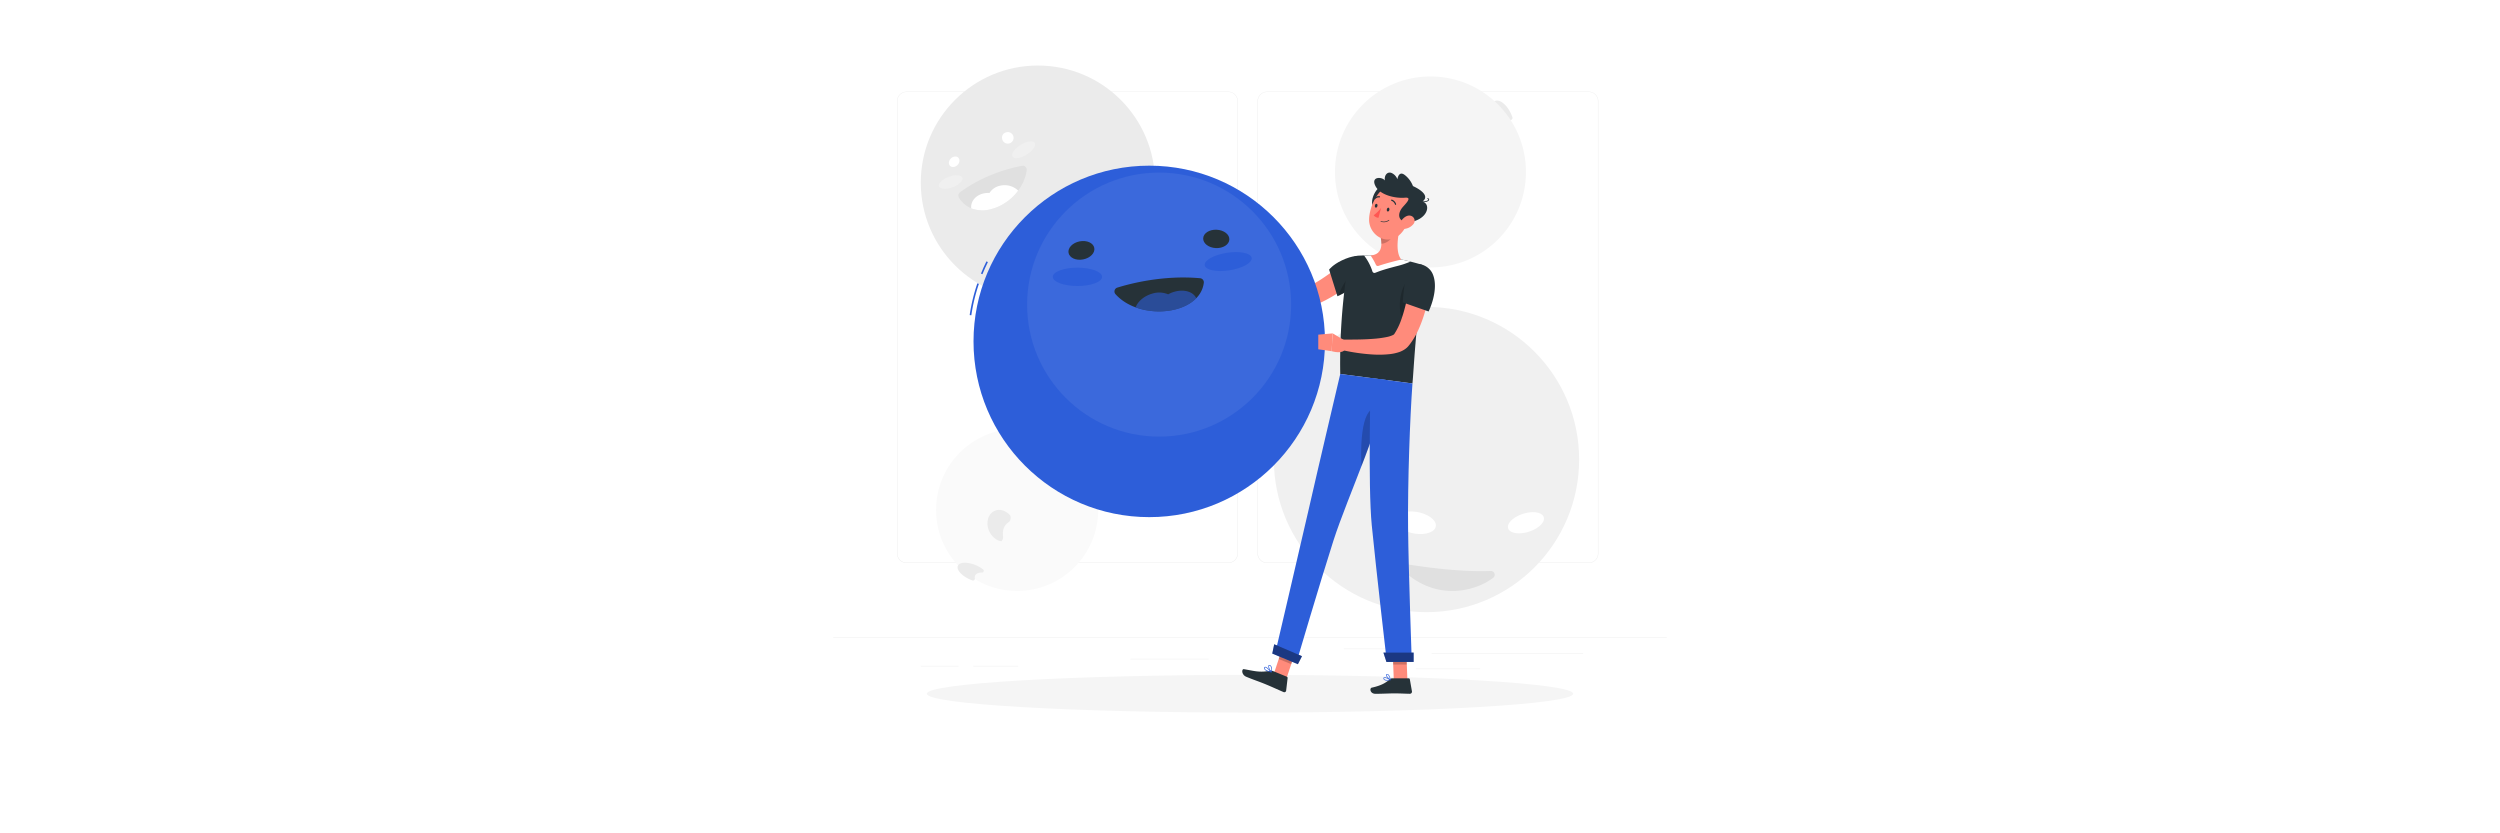 <svg class="animated" id="freepik_stories-smiley-face" xmlns="http://www.w3.org/2000/svg" height="125pt" viewBox="0 0 500 500" version="1.1" xmlnsXlink="http://www.w3.org/1999/xlink" xmlnsSvgjs="http://svgjs.com/svgjs"><style>svg#freepik_stories-smiley-face:not(.animated) .animable {opacity: 0;}svg#freepik_stories-smiley-face.animated #freepik--background-complete--inject-314 {animation: 1s 1 forwards cubic-bezier(.36,-0.01,.5,1.38) zoomIn;animation-delay: 0s;}svg#freepik_stories-smiley-face.animated #freepik--Shadow--inject-314 {animation: 1s 1 forwards cubic-bezier(.36,-0.01,.5,1.38) lightSpeedLeft;animation-delay: 0s;}svg#freepik_stories-smiley-face.animated #freepik--Character--inject-314 {animation: 1s 1 forwards cubic-bezier(.36,-0.01,.5,1.38) slideDown;animation-delay: 0s;}            @keyframes zoomIn {                0% {                    opacity: 0;                    transform: scale(0.5);                }                100% {                    opacity: 1;                    transform: scale(1);                }            }                    @keyframes lightSpeedLeft {              from {                transform: translate3d(-50%, 0, 0) skewX(20deg);                opacity: 0;              }              60% {                transform: skewX(-10deg);                opacity: 1;              }              80% {                transform: skewX(2deg);              }              to {                opacity: 1;                transform: translate3d(0, 0, 0);              }            }                    @keyframes slideDown {                0% {                    opacity: 0;                    transform: translateY(-30px);                }                100% {                    opacity: 1;                    transform: translateY(0);                }            }        </style><g id="freepik--background-complete--inject-314" class="animable" style="transform-origin: 250px 207.723px;"><rect y="382.4" width="500" height="0.25" style="fill: rgb(235, 235, 235); transform-origin: 250px 382.525px;" id="el4w98f3kul56" class="animable"></rect><rect x="359" y="391.92" width="90.9" height="0.25" style="fill: rgb(235, 235, 235); transform-origin: 404.45px 392.045px;" id="elwu77wla47im" class="animable"></rect><rect x="306.33" y="389.21" width="24.89" height="0.25" style="fill: rgb(235, 235, 235); transform-origin: 318.775px 389.335px;" id="elncoqji1rl3" class="animable"></rect><rect x="349.52" y="401.21" width="38.59" height="0.25" style="fill: rgb(235, 235, 235); transform-origin: 368.815px 401.335px;" id="el0a1vydz6gwzd" class="animable"></rect><rect x="52.46" y="399.53" width="22.64" height="0.25" style="fill: rgb(235, 235, 235); transform-origin: 63.78px 399.655px;" id="eldf3y63jdnxr" class="animable"></rect><rect x="84" y="399.53" width="26.89" height="0.25" style="fill: rgb(235, 235, 235); transform-origin: 97.445px 399.655px;" id="elopmlze073g8" class="animable"></rect><rect x="178.31" y="395.31" width="46.84" height="0.25" style="fill: rgb(235, 235, 235); transform-origin: 201.73px 395.435px;" id="eljo1zhao3w8f" class="animable"></rect><path d="M237,337.8H43.91a5.71,5.71,0,0,1-5.7-5.71V60.66A5.71,5.71,0,0,1,43.91,55H237a5.71,5.71,0,0,1,5.71,5.71V332.09A5.71,5.71,0,0,1,237,337.8ZM43.91,55.2a5.46,5.46,0,0,0-5.45,5.46V332.09a5.46,5.46,0,0,0,5.45,5.46H237a5.47,5.47,0,0,0,5.46-5.46V60.66A5.47,5.47,0,0,0,237,55.2Z" style="fill: rgb(235, 235, 235); transform-origin: 140.46px 196.4px;" id="eldlzia3n6wz" class="animable"></path><path d="M453.31,337.8H260.21a5.72,5.72,0,0,1-5.71-5.71V60.66A5.72,5.72,0,0,1,260.21,55h193.1A5.71,5.71,0,0,1,459,60.66V332.09A5.71,5.71,0,0,1,453.31,337.8ZM260.21,55.2a5.47,5.47,0,0,0-5.46,5.46V332.09a5.47,5.47,0,0,0,5.46,5.46h193.1a5.47,5.47,0,0,0,5.46-5.46V60.66a5.47,5.47,0,0,0-5.46-5.46Z" style="fill: rgb(235, 235, 235); transform-origin: 356.75px 196.4px;" id="elhl4jkqa91ao" class="animable"></path><g id="elw3pwjjsh4u"><circle cx="122.74" cy="109.59" r="70.27" style="fill: rgb(235, 235, 235); transform-origin: 122.74px 109.59px; transform: rotate(-45deg);" class="animable"></circle></g><path d="M69.64,99c.76,1.37,2.66,1.61,4.24.54s2.24-3,1.48-4.42-2.66-1.61-4.24-.54S68.88,97.61,69.64,99Z" style="fill: rgb(255, 255, 255); transform-origin: 72.5px 97.052px;" id="elx6gzhdyjsp" class="animable"></path><path d="M101.26,83.17a3.46,3.46,0,1,0,2.39-3.76A3.19,3.19,0,0,0,101.26,83.17Z" style="fill: rgb(255, 255, 255); transform-origin: 104.671px 82.71px;" id="elpsuigtj2r6" class="animable"></path><path d="M107.44,93.87c.85,1.71,4.56,1.29,8.28-.92s6-5.38,5.19-7.08-4.56-1.29-8.28.92S106.59,92.17,107.44,93.87Z" style="fill: rgb(240, 240, 240); transform-origin: 114.169px 89.872px;" id="eldsonv8ds3y" class="animable"></path><path d="M63.38,111.81c.61,1.74,4.25,2,8.13.58s6.54-4,5.93-5.73-4.24-2-8.12-.58S62.78,110.07,63.38,111.81Z" style="fill: rgb(240, 240, 240); transform-origin: 70.411px 109.237px;" id="elz8zhcl4saoh" class="animable"></path><path d="M113.55,99.45c-6.45,1.14-22.88,5-37.72,16.07a2.53,2.53,0,0,0-.32,3.34C85.68,134.62,112.74,123,116,102.4,116.3,100.77,115,99.2,113.55,99.45Z" style="fill: rgb(224, 224, 224); transform-origin: 95.534px 112.803px;" id="elddu1gtaw59q" class="animable"></path><path d="M90.41,116a12.06,12.06,0,0,1,3.27-.21,9.92,9.92,0,0,1,6.65-4.42,11.72,11.72,0,0,1,10.58,3,30.11,30.11,0,0,1-8.06,7.52,27.74,27.74,0,0,1-7.53,3.41A19.37,19.37,0,0,1,82.73,125C82.27,120.87,85.44,117,90.41,116Z" style="fill: rgb(255, 255, 255); transform-origin: 96.798px 118.657px;" id="el548om194jd" class="animable"></path><path d="M396,72.5a20.49,20.49,0,0,0,2.94,5,1.36,1.36,0,0,0,2.39-.81c.16-2.36,1.08-4.09,2.68-4.59a3.44,3.44,0,0,1,1.78-.06,1.37,1.37,0,0,0,1.65-1.73c-.15-.42-.3-.84-.48-1.26-2.33-5.67-6.67-9.51-9.7-8.56S393.68,66.82,396,72.5Z" style="fill: rgb(235, 235, 235); transform-origin: 401.034px 69.16px;" id="el8gcbpz7y499" class="animable"></path><g id="eliat0wzo42h"><circle cx="358.27" cy="103.18" r="57.3" style="fill: rgb(245, 245, 245); transform-origin: 358.27px 103.18px; transform: rotate(-45deg);" class="animable"></circle></g><g id="ely3n7xybst2"><circle cx="110.29" cy="305.94" r="48.64" style="fill: rgb(250, 250, 250); transform-origin: 110.29px 305.94px; transform: rotate(-45deg);" class="animable"></circle></g><path d="M85.38,339.06a19.78,19.78,0,0,1,4.46,2.57,1.07,1.07,0,0,1-.74,1.91c-2.1,0-3.66.69-4.11,2a2.47,2.47,0,0,0-.06,1.43,1.13,1.13,0,0,1-1.55,1.26c-.38-.13-.75-.27-1.13-.43-5-2.12-8.44-5.78-7.57-8.19S80.33,337,85.38,339.06Z" style="fill: rgb(235, 235, 235); transform-origin: 82.398px 342.983px;" id="elsg2euprm42" class="animable"></path><path d="M102,306.39a9.92,9.92,0,0,1,4,2.75c.76.86.37,3.4-.6,4a7.59,7.59,0,0,0-3.58,5.7,10.13,10.13,0,0,0,0,2.75c.19,1.54-.53,3.31-1.34,3.13a10,10,0,0,1-1-.28c-4.51-1.6-7.6-6.92-6.9-11.89S97.49,304.8,102,306.39Z" style="fill: rgb(235, 235, 235); transform-origin: 99.441px 315.337px;" id="elq0jko8fmlh" class="animable"></path><g id="el5rjn1nbm0bu"><circle cx="355.9" cy="275.72" r="91.58" style="fill: rgb(240, 240, 240); transform-origin: 355.9px 275.72px; transform: rotate(-45deg);" class="animable"></circle></g><path d="M338.37,309.46c-2.78,2.94-.1,7.21,6,9.53s13.29,1.8,16.07-1.15.09-7.21-6-9.52S341.15,306.51,338.37,309.46Z" style="fill: rgb(255, 255, 255); transform-origin: 349.404px 313.655px;" id="eld571ueaimam" class="animable"></path><path d="M404.76,316.39c.28,3.17,5.35,4.52,11.32,3s10.58-5.31,10.3-8.48-5.35-4.53-11.31-3S404.48,313.21,404.76,316.39Z" style="fill: rgb(255, 255, 255); transform-origin: 415.57px 313.648px;" id="ela2wt47nmi6" class="animable"></path><path d="M344,338.53c10.72,1.76,32.24,4.77,50.43,4.06a2.29,2.29,0,0,1,1.46,4.13c-11.5,8.63-34.53,13.76-53.83-4.27A2.29,2.29,0,0,1,344,338.53Z" style="fill: rgb(224, 224, 224); transform-origin: 369.084px 346.543px;" id="elpwgzcik4cy" class="animable"></path></g><g id="freepik--Shadow--inject-314" class="animable" style="transform-origin: 250px 416.24px;"><ellipse id="freepik--path--inject-314" cx="250" cy="416.24" rx="193.89" ry="11.32" style="fill: rgb(245, 245, 245); transform-origin: 250px 416.24px;" class="animable"></ellipse></g><g id="freepik--Character--inject-314" class="animable" style="transform-origin: 200.694px 236.008px;"><polygon points="271.81 407.29 264.32 404.2 270.35 386.07 277.84 389.16 271.81 407.29" style="fill: rgb(255, 139, 123); transform-origin: 271.08px 396.68px;" id="ellinomazdu1m" class="animable"></polygon><polygon points="344.44 407.9 336.27 407.9 335.55 388.99 343.72 388.99 344.44 407.9" style="fill: rgb(255, 139, 123); transform-origin: 339.995px 398.445px;" id="elyyk81n0da2n" class="animable"></polygon><path d="M335.23,407h10a.69.69,0,0,1,.67.56l1.27,7.26a1.26,1.26,0,0,1-1.26,1.45c-3.2-.05-5.53-.24-9.56-.24-2.49,0-7.61.26-11,.26s-3.72-3.39-2.3-3.7c6.35-1.38,8.81-3.27,10.91-5.08A2.06,2.06,0,0,1,335.23,407Z" style="fill: rgb(38, 50, 56); transform-origin: 334.721px 411.645px;" id="elnn4wnklm4g" class="animable"></path><path d="M263.86,402.65l8.25,3.39a.77.77,0,0,1,.46.8l-.88,7.49a1.11,1.11,0,0,1-1.56.92c-2.95-1.27-7.19-3.22-10.93-4.76-4.38-1.79-6.27-2.29-11.39-4.4-3.1-1.28-2.86-4.84-1.46-4.6,6.37,1.11,9.27,2.14,15.49,1A3.66,3.66,0,0,1,263.86,402.65Z" style="fill: rgb(38, 50, 56); transform-origin: 258.968px 408.413px;" id="elvxyfuh4ab2l" class="animable"></path><path d="M314.41,167c-1.06,1-2,1.74-3,2.54s-2,1.57-3,2.34c-2,1.54-4.13,2.95-6.28,4.33s-4.39,2.64-6.66,3.85a76.09,76.09,0,0,1-7.16,3.23c-1.23.49-2.52.89-3.8,1.3-.59.21-1.43.4-2.17.58a18.9,18.9,0,0,1-2.41.36,16.53,16.53,0,0,1-10-2.09,16.07,16.07,0,0,1-3.84-3.13,19.1,19.1,0,0,1-2.64-3.73,22.83,22.83,0,0,1-1.69-3.93c-.22-.67-.39-1.34-.55-2s-.26-1.3-.39-2.15L266.8,167l.74,1.28c.27.45.56.9.85,1.33a19.36,19.36,0,0,0,1.86,2.36,13.23,13.23,0,0,0,2,1.79,8.21,8.21,0,0,0,2.05,1,7.22,7.22,0,0,0,4.1,0c.37-.08.76-.23,1.15-.34s.74-.27,1.28-.5c1-.42,2-.81,2.95-1.31a84.07,84.07,0,0,0,11.54-6.79c1.89-1.27,3.73-2.62,5.57-4,.92-.68,1.83-1.38,2.72-2.09l2.57-2.07Z" style="fill: rgb(255, 139, 123); transform-origin: 287.615px 171.643px;" id="elbhjzbqi7jy" class="animable"></path><path d="M319.22,164.71c-3.49,7.16-16.75,13.06-16.75,13.06l-5-16s2.14-2.9,7.58-5.5C317.89,150.15,323.92,155.06,319.22,164.71Z" style="fill: rgb(38, 50, 56); transform-origin: 309.139px 165.67px;" id="el8y2fhh2q0fd" class="animable"></path><g id="elljjo14czdh"><path d="M310.86,164.41a34.06,34.06,0,0,0-6.93,10.68,23.05,23.05,0,0,0-.81,2.38c2-1,8.41-4.2,12.74-8.37l.33-1.93A3.16,3.16,0,0,0,310.86,164.41Z" style="opacity: 0.2; transform-origin: 309.675px 170.489px;" class="animable"></path></g><path d="M268.71,170.68l-4.46-9.58-5.47,9.07s2.67,5.49,8.16,3.57Z" style="fill: rgb(255, 139, 123); transform-origin: 263.745px 167.624px;" id="ele751p767mtc" class="animable"></path><polygon points="257.51 156.82 253.8 163.66 258.78 170.17 264.25 161.1 257.51 156.82" style="fill: rgb(255, 139, 123); transform-origin: 259.025px 163.495px;" id="elve9rryr9728" class="animable"></polygon><g id="el19574n56hq"><polygon points="270.35 386.08 267.24 395.42 274.74 398.51 277.85 389.17 270.35 386.08" style="opacity: 0.2; transform-origin: 272.545px 392.295px;" class="animable"></polygon></g><g id="elh1iixeunekj"><polygon points="343.72 388.99 335.55 388.99 335.93 398.74 344.1 398.74 343.72 388.99" style="opacity: 0.2; transform-origin: 339.825px 393.865px;" class="animable"></polygon></g><path d="M308.84,158.77a367,367,0,0,0-4.69,65.62l43.31,5.68c.75-6.36,1.84-35.6,6.93-66.27.42-2.52.55-4.45-1.92-5.16-2.73-.79-8.08-2.27-11.69-2.93a161.51,161.51,0,0,0-18.41-2.41,73.89,73.89,0,0,0-7.59.13A6.45,6.45,0,0,0,308.84,158.77Z" style="fill: rgb(38, 50, 56); transform-origin: 329.358px 191.663px;" id="el58k7w4c8sic" class="animable"></path><path d="M340.78,155.71a161.09,161.09,0,0,0-18.42-2.41c-1.33-.05-2.64-.05-3.89,0l1.3,1.86a31.74,31.74,0,0,1,3.69,7.7h0a1.27,1.27,0,0,0,1.66.82l1.94-.74c3.2-1.21,8.51-2.63,11.73-3.44a49.17,49.17,0,0,0,5.67-1.81l1.84-.7C344.38,156.47,342.4,156,340.78,155.71Z" style="fill: rgb(255, 255, 255); transform-origin: 332.385px 158.512px;" id="elo6pwqz9nrm" class="animable"></path><g id="ela0ka04d8ntf"><path d="M341.75,173a28.6,28.6,0,0,0-1.32,15.67,3.13,3.13,0,0,0,3.58,2.53l3.51-.55a3.15,3.15,0,0,0,2.61-2.59l3.87-23a3.15,3.15,0,0,0-5.32-2.76A33.72,33.72,0,0,0,341.75,173Z" style="opacity: 0.2; transform-origin: 346.967px 176.316px;" class="animable"></path></g><path d="M340.47,134.58l-12,8.24c.82,4.79.63,9.75-6.1,10.48a35.77,35.77,0,0,1,3.15,5.51,1.26,1.26,0,0,0,1.58.72c5.26-1.83,13.69-3.82,13.69-3.82C336.92,151.18,338.88,140.4,340.47,134.58Z" style="fill: rgb(255, 139, 123); transform-origin: 331.58px 147.09px;" id="el4vovknpq3" class="animable"></path><g id="el0u42aiql9gao"><path d="M335.57,138l-7.1,4.87a20.67,20.67,0,0,1,.33,3.37c2.55,0,6.22-2.37,6.68-5A9,9,0,0,0,335.57,138Z" style="opacity: 0.2; transform-origin: 332.073px 142.12px;" class="animable"></path></g><path d="M328.8,111.66c-5.7,2.73-8.72,15.69-.6,12.79S335,108.69,328.8,111.66Z" style="fill: rgb(38, 50, 56); transform-origin: 328.552px 118.044px;" id="elqtl8jth8ow" class="animable"></path><path d="M347.21,126.48c-2.49,7.61-4.79,13.3-9.76,16-7.47,4.11-16.15-2.52-16-10.86.14-7.51,5.42-19.78,13.85-20.44A11.75,11.75,0,0,1,347.21,126.48Z" style="fill: rgb(255, 139, 123); transform-origin: 334.607px 127.445px;" id="eltvsot62o9hd" class="animable"></path><path d="M341.26,124.72c1.47-1.88,6.72-6.59,1.7-6.1s-14.84-1.23-17.74-7.09,4.23-5.49,5.71-3.23c-.51-3.22,1.61-5.62,4.16-4.45a6.66,6.66,0,0,1,3.35,3.7s.68-5.39,4.4-2.56a15.3,15.3,0,0,1,4.94,6.66s11.67,5,5.59,9.34c5.33,1,4,11.19-9,12.55C337.86,132.4,339.08,127.5,341.26,124.72Z" style="fill: rgb(38, 50, 56); transform-origin: 340.419px 118.544px;" id="eljoictpr65i" class="animable"></path><path d="M354.33,121.33a4,4,0,0,1-3.33-1.39.27.27,0,0,1,.43-.31c.82,1.17,2.72,1.36,4.13,1,.9-.2,1.35-.55,1.39-.79s-.23-.4-.4-.51a.26.26,0,0,1-.08-.36.26.26,0,0,1,.36-.09c.61.39.69.79.64,1-.09.53-.76,1-1.79,1.22A6.5,6.5,0,0,1,354.33,121.33Z" style="fill: rgb(38, 50, 56); transform-origin: 354.229px 120.091px;" id="elm1f6bier6p" class="animable"></path><path d="M347.89,134.63a7.86,7.86,0,0,1-5.09,2.68c-2.66.29-3.54-2-2.42-4.17,1-1.93,3.59-4.4,6.07-3.69A3.11,3.11,0,0,1,347.89,134.63Z" style="fill: rgb(255, 139, 123); transform-origin: 344.339px 133.33px;" id="elocot86dufnn" class="animable"></path><path d="M304.15,224.39S290.53,282.2,285,306.59C279.16,332,265,392.47,265,392.47l12.8,5.26s14.46-49,22.23-73.26c8.48-26.43,31-75,32.57-96.35Z" style="fill: rgb(45, 94, 217); transform-origin: 298.8px 311.06px;" id="elx05zci9r9rs" class="animable"></path><g id="elqz3noiafozb"><path d="M316.85,279.83c4.64-12,9.11-24,12.11-34.29h0C318.27,240.46,316,260.18,316.85,279.83Z" style="opacity: 0.2; transform-origin: 322.824px 262.28px;" class="animable"></path></g><path d="M322.44,226.79s-1.75,64.26.62,88.4c2.6,26.43,9,81.66,9,81.66h15s-1.94-54-2.21-79.77c-.29-28,1.14-66.56,2.63-87Z" style="fill: rgb(45, 94, 217); transform-origin: 334.649px 311.82px;" id="elnvbqaqx61u" class="animable"></path><polygon points="331.86 397.18 348.18 397.18 348.18 391.57 330.05 391.57 331.86 397.18" style="fill: rgb(45, 94, 217); transform-origin: 339.115px 394.375px;" id="el2x6iqxu3lnt" class="animable"></polygon><g id="el2f3kg70fqay"><polygon points="331.86 397.18 348.18 397.18 348.18 391.57 330.05 391.57 331.86 397.18" style="opacity: 0.4; transform-origin: 339.115px 394.375px;" class="animable"></polygon></g><polygon points="263.36 392.15 278.74 398.53 281.19 393.71 264.52 386.56 263.36 392.15" style="fill: rgb(45, 94, 217); transform-origin: 272.275px 392.545px;" id="elzij527146d" class="animable"></polygon><g id="elbjl9fhqcj25"><polygon points="263.36 392.15 278.74 398.53 281.19 393.71 264.52 386.56 263.36 392.15" style="opacity: 0.4; transform-origin: 272.275px 392.545px;" class="animable"></polygon></g><path d="M333.62,126c-.17.63-.64,1-1.05.9s-.62-.75-.45-1.38.63-1,1-.91S333.78,125.34,333.62,126Z" style="fill: rgb(38, 50, 56); transform-origin: 332.863px 125.756px;" id="eltmtzx10y34s" class="animable"></path><path d="M326.45,123.68c-.16.63-.63,1-1.05.9s-.61-.75-.45-1.38.63-1,1.05-.9S326.62,123.05,326.45,123.68Z" style="fill: rgb(38, 50, 56); transform-origin: 325.702px 123.44px;" id="eliclv8b67ed" class="animable"></path><path d="M328.65,124.72a21.55,21.55,0,0,1-4.44,4.44,4,4,0,0,0,2.88,1.53Z" style="fill: rgb(255, 86, 82); transform-origin: 326.43px 127.705px;" id="el53ay15kwfl4" class="animable"></path><path d="M328.49,133a5.26,5.26,0,0,0,5-.72.19.19,0,0,0,0-.27.18.18,0,0,0-.27,0,5,5,0,0,1-4.61.65.17.17,0,0,0-.23.12A.21.21,0,0,0,328.49,133Z" style="fill: rgb(38, 50, 56); transform-origin: 330.962px 132.641px;" id="elgb131n2y6gf" class="animable"></path><path d="M337.17,122.89a.36.36,0,0,0,.25,0,.37.37,0,0,0,.23-.49,4.13,4.13,0,0,0-2.5-2.63.37.37,0,0,0-.47.27.41.41,0,0,0,.29.48h0a3.33,3.33,0,0,1,2,2.11A.4.4,0,0,0,337.17,122.89Z" style="fill: rgb(38, 50, 56); transform-origin: 336.174px 121.333px;" id="eluhp1n7msdwp" class="animable"></path><path d="M324.68,119.56a.36.36,0,0,0,.39-.1,2.9,2.9,0,0,1,2.53-1,.36.36,0,0,0,.43-.31.42.42,0,0,0-.33-.45,3.59,3.59,0,0,0-3.22,1.23.39.39,0,0,0,0,.55A.29.29,0,0,0,324.68,119.56Z" style="fill: rgb(38, 50, 56); transform-origin: 326.199px 118.624px;" id="el2ocgkq5mst9" class="animable"></path><path d="M358.63,168.06c-.16,1.82-.36,3.38-.62,5s-.53,3.27-.84,4.9c-.63,3.24-1.4,6.48-2.36,9.7a78,78,0,0,1-3.5,9.59,45.08,45.08,0,0,1-5.42,9.33l-.44.56-.23.28-.39.47a10.55,10.55,0,0,1-1.8,1.58,14.24,14.24,0,0,1-3.35,1.72,27,27,0,0,1-5.74,1.28,60.24,60.24,0,0,1-10.26.23,114.5,114.5,0,0,1-19.34-2.87l.81-6.07c3.06,0,6.21,0,9.29-.05s6.17-.16,9.17-.39a62.4,62.4,0,0,0,8.62-1.14,15.54,15.54,0,0,0,3.41-1.1,2.79,2.79,0,0,0,.82-.52c.05,0,0-.06,0,0s-.07.08,0,0l.13-.2.26-.39a39.26,39.26,0,0,0,3.59-7.29A83.35,83.35,0,0,0,343,184.4c.74-2.87,1.38-5.8,1.94-8.75.28-1.48.54-3,.77-4.45s.46-3,.62-4.35Z" style="fill: rgb(255, 139, 123); transform-origin: 331.485px 189.834px;" id="el6b3cj1arai" class="animable"></path><path d="M359.65,164.46c4,9.37-2.49,22.43-2.49,22.43l-15.51-5.45a137.64,137.64,0,0,1,2.08-16.54C345.41,155.59,356.56,157.24,359.65,164.46Z" style="fill: rgb(38, 50, 56); transform-origin: 351.301px 172.681px;" id="elstdd57yy9u" class="animable"></path><path d="M332.13,408.38a9.87,9.87,0,0,0,2.12-.29.17.17,0,0,0,.13-.16.19.19,0,0,0-.1-.19c-.3-.19-3-1.81-3.91-1.35a.6.6,0,0,0-.3.55,1.22,1.22,0,0,0,.46,1A2.6,2.6,0,0,0,332.13,408.38Zm1.54-.56a4.07,4.07,0,0,1-2.91-.15.87.87,0,0,1-.3-.7.23.23,0,0,1,.11-.23C331,406.5,332.57,407.2,333.67,407.82Z" style="fill: rgb(45, 94, 217); transform-origin: 332.225px 407.346px;" id="el63amb3ykx17" class="animable"></path><path d="M334.2,408.09a.2.2,0,0,0,.11,0,.2.2,0,0,0,.07-.18c0-.1-.34-2.45-1.34-3.23a1.12,1.12,0,0,0-.83-.25.6.6,0,0,0-.59.51c-.12.91,1.62,2.7,2.49,3.16Zm-1.84-3.31a.77.77,0,0,1,.46.17,5,5,0,0,1,1.11,2.56c-.88-.64-2-2-1.93-2.53,0-.05,0-.16.28-.19Z" style="fill: rgb(45, 94, 217); transform-origin: 332.998px 406.262px;" id="elzwz1sn6k0wd" class="animable"></path><path d="M260.26,402.71a12.66,12.66,0,0,0,2.47.7.17.17,0,0,0,.19-.09.2.2,0,0,0,0-.23c-.28-.32-2.77-3.15-3.87-3a.57.57,0,0,0-.46.36,1.13,1.13,0,0,0,0,1A3.2,3.2,0,0,0,260.26,402.71Zm2,.2c-1.77-.4-3-1-3.3-1.6a.74.74,0,0,1,0-.68.23.23,0,0,1,.18-.15C259.68,400.4,261.18,401.78,262.22,402.91Z" style="fill: rgb(45, 94, 217); transform-origin: 260.715px 401.749px;" id="el48mk98ozqdy" class="animable"></path><path d="M262.69,403.4a.17.17,0,0,0,.12,0,.2.2,0,0,0,.13-.14c0-.09.53-2.25-.15-3.46a1.49,1.49,0,0,0-.88-.72c-.51-.15-.74.05-.84.24-.44.82.78,3.23,1.55,4Zm-.76-3.89a1.1,1.1,0,0,1,.54.49,4.94,4.94,0,0,1,.17,2.8c-.73-1-1.51-2.78-1.24-3.27,0,0,.09-.16.42-.06Z" style="fill: rgb(45, 94, 217); transform-origin: 262.057px 401.219px;" id="eltsh6wrwndel" class="animable"></path><path d="M89.47,164.52l-.9-.36c1-2.49,2.11-5,3.29-7.35l.88.43C91.57,159.61,90.47,162.06,89.47,164.52Z" style="fill: rgb(45, 94, 217); transform-origin: 90.655px 160.665px;" id="elqaq3qxcapgd" class="animable"></path><path d="M82.8,189.18l-1-.14A107.77,107.77,0,0,1,86.41,170l.93.32A106.63,106.63,0,0,0,82.8,189.18Z" style="fill: rgb(45, 94, 217); transform-origin: 84.57px 179.59px;" id="eleq0hc3cql7b" class="animable"></path><g id="elj7km5uqygjp"><circle cx="189.55" cy="204.84" r="105.44" style="fill: rgb(45, 94, 217); transform-origin: 189.55px 204.84px; transform: rotate(-45deg);" class="animable"></circle></g><g id="el8oeg7w0hf2f"><circle cx="195.48" cy="182.76" r="79.21" style="fill: rgb(255, 255, 255); opacity: 0.07; transform-origin: 195.48px 182.76px;" class="animable"></circle></g><path d="M237.61,143.74c-.15,3-3.79,5.33-8.13,5.11s-7.73-2.86-7.57-5.91,3.79-5.32,8.13-5.1S237.77,140.7,237.61,143.74Z" style="fill: rgb(38, 50, 56); transform-origin: 229.76px 143.345px;" id="el6xxe12c0tad" class="animable"></path><path d="M156.57,148.74c.58,3-2.41,6.08-6.67,6.91s-8.19-.92-8.77-3.91,2.4-6.09,6.67-6.92S156,145.75,156.57,148.74Z" style="fill: rgb(38, 50, 56); transform-origin: 148.85px 150.235px;" id="el18cu8nvnkj2" class="animable"></path><ellipse cx="146.47" cy="166.1" rx="14.79" ry="5.51" style="fill: rgb(45, 94, 217); transform-origin: 146.47px 166.1px;" id="el30ymwo35j8o" class="animable"></ellipse><path d="M251,154.73c.45,2.9-5.49,6.24-13.26,7.46s-14.45-.15-14.91-3.05,5.49-6.23,13.26-7.45S250.57,151.83,251,154.73Z" style="fill: rgb(45, 94, 217); transform-origin: 236.914px 156.939px;" id="els2bt72admwe" class="animable"></path><path d="M170.38,172.57c7.62-2.38,27.56-7.64,49.73-5.63a2.46,2.46,0,0,1,2.17,2.79c-2.46,19.32-38.18,23.28-53,6.76A2.42,2.42,0,0,1,170.38,172.57Z" style="fill: rgb(38, 50, 56); transform-origin: 195.487px 176.67px;" id="elm3bdsq9c4y" class="animable"></path><g id="elcuc9m8zus0b"><path d="M204.55,175.07a17.4,17.4,0,0,0-3.67,1.53,13.81,13.81,0,0,0-9.63-.4c-4.83,1.4-8.58,4.68-9.87,8.21a41.47,41.47,0,0,0,22.9,1.47c5.39-1.2,10.18-3.55,13.47-6.95C216,175.07,210.5,173.34,204.55,175.07Z" style="fill: rgb(45, 94, 217); opacity: 0.6; transform-origin: 199.565px 180.622px;" class="animable"></path></g><path d="M306.7,204.22,299.56,200,299,210.71s6.8,2.16,8.19-1.47Z" style="fill: rgb(255, 139, 123); transform-origin: 303.095px 205.674px;" id="elgua0ybda0pl" class="animable"></path><polygon points="290.97 200.79 290.96 209.58 298.99 210.71 299.56 200.04 290.97 200.79" style="fill: rgb(255, 139, 123); transform-origin: 295.26px 205.375px;" id="ely62xm9zfybb" class="animable"></polygon></g><defs>     <filter id="active" height="200%">         <feMorphology in="SourceAlpha" result="DILATED" operator="dilate" radius="2"></feMorphology>                <feFlood flood-color="#32DFEC" flood-opacity="1" result="PINK"></feFlood>        <feComposite in="PINK" in2="DILATED" operator="in" result="OUTLINE"></feComposite>        <feMerge>            <feMergeNode in="OUTLINE"></feMergeNode>            <feMergeNode in="SourceGraphic"></feMergeNode>        </feMerge>    </filter>    <filter id="hover" height="200%">        <feMorphology in="SourceAlpha" result="DILATED" operator="dilate" radius="2"></feMorphology>                <feFlood flood-color="#ff0000" flood-opacity="0.5" result="PINK"></feFlood>        <feComposite in="PINK" in2="DILATED" operator="in" result="OUTLINE"></feComposite>        <feMerge>            <feMergeNode in="OUTLINE"></feMergeNode>            <feMergeNode in="SourceGraphic"></feMergeNode>        </feMerge>            <feColorMatrix type="matrix" values="0   0   0   0   0                0   1   0   0   0                0   0   0   0   0                0   0   0   1   0 "></feColorMatrix>    </filter></defs></svg>
